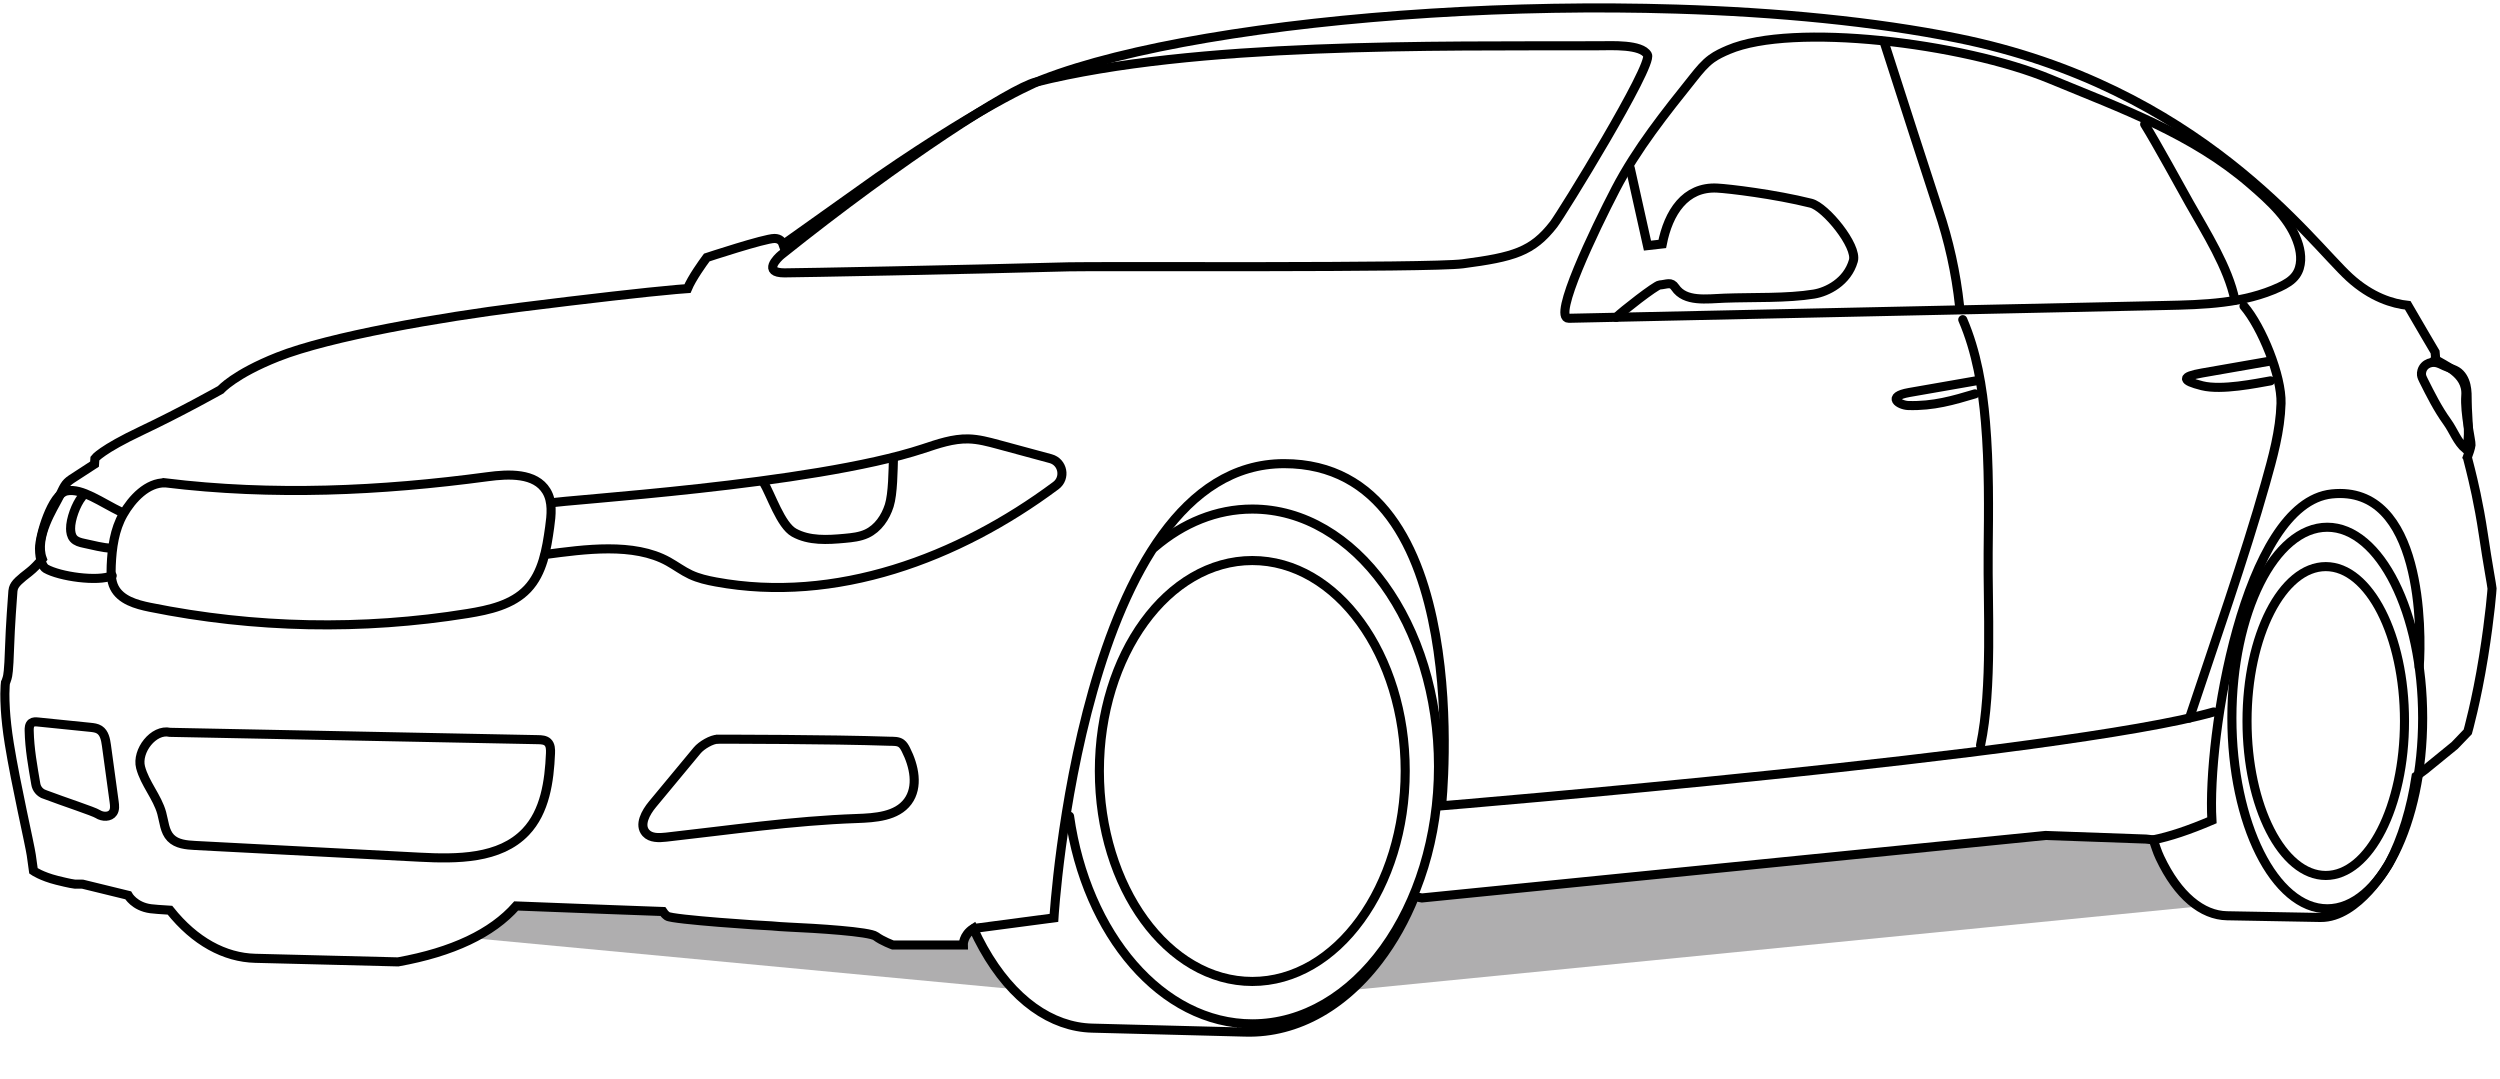 <svg xmlns="http://www.w3.org/2000/svg" width="512" height="221" viewBox="0 0 512 221">
    <defs>
        <filter id="e1m9c4ibza" width="106.9%" height="176.9%" x="-3.5%" y="-38.5%" filterUnits="objectBoundingBox">
            <feGaussianBlur in="SourceGraphic" stdDeviation="5"/>
        </filter>
    </defs>
    <g fill="none" fill-rule="evenodd">
        <path fill="#282426" fill-opacity=".371" fill-rule="nonzero" d="M52 187L243 205 476 182 454 171 351 166 250 189 186 176 43 180z" filter="url(#e1m9c4ibza)" transform="translate(1 1)"/>
        <path fill="#FFF" stroke="#000" stroke-width="1.86" d="M.11 138.866s.059-.15.136-.363c.065-.18.142-.402.21-.628.149-.496.347-1.436.495-6.093.149-4.656.595-10.402.694-11.74.014-.18.046-.353.095-.52.311-1.062 1.347-1.894 3.273-3.392.879-.684 1.826-1.69 2.652-2.66C6 109 10 103 11.055 100.85c1.057-2.151 1.19-2.787 2.564-3.716.982-.663 3.42-2.235 4.736-3.08.04-.675.081-1.155.081-1.155s1.288-1.783 9.56-5.696 16.215-8.393 16.215-8.393 2.778-3.185 11.671-6.715c10.662-4.23 33.385-8.123 49.533-10.154 14.176-1.783 25.87-3.108 31.934-3.64l.57-.048c.607-.052 1.15-.094 1.623-.126l.253-.018c.909-2.181 3.193-5.34 3.805-6.167l.153-.205s11.813-3.901 13.856-3.901c1.127 0 1.597.656 1.793 1.244l.397-.289c.024-.017.047-.035.072-.051.38-.278 18.85-13.41 18.892-13.439 23.61-16.257 33.808-20.029 33.808-20.029 8.537-3.307 20.116-6.166 33.59-8.456 27.448-4.668 62.75-6.983 96.201-5.953 20.62.634 40.534 2.54 57.47 5.948 49.643 9.99 72.219 41.573 80.341 49.003 4.497 4.113 8.9 5.394 11.938 5.72 2.31 4.006 5.597 9.558 5.597 9.558l.112 1.338-.094.12c1.366 1.111 6.64 2.742 6.274 7.451-.283 3.644 1.14 9.397 1.064 10.112-.071.662-.472 1.802-.755 2.546l.012.018s.111.371.631 2.488c.52 2.118 1.672 6.761 2.637 13.263.967 6.501 1.71 10.29 1.784 11.108 0 .035-.36 5.367-1.746 14.006-1.45 9.027-3.232 15.342-3.232 15.342l-2.675 2.787-6.091 4.969-1.262.935-.548.405c-.989 6.545-2.827 12.714-5.507 17.786-.126.236-6.312 11.235-14.086 11.13l.047.002-19.186-.351c-5.059-.093-10.043-4.074-13.736-11.911-.6-1.27-.857-2.25-1.351-3.635l-1.508-.161-20.567-.737c-1.931.2-127.706 12.798-127.706 12.798l-1.506-.283c-1.9 4.715-4.338 9.119-7.315 13.025-8.205 10.766-18.838 15.605-29.15 14.615.533.059 1.067.095 1.602.11l-31.194-.807c-8.227-.213-16.314-5.7-22.29-16.395-.724-1.293-1.398-2.634-2.026-4.013-2.143 1.372-2.06 3.383-2.06 3.383h-14.413s-2.229-.818-3.491-1.783c-1.264-.967-12.185-1.635-17.869-1.888-1.263-.057-2.412-.142-3.438-.24-1.314-.013-20.415-1.279-21.41-1.997-.41-.295-.696-.617-.91-.953-3.852-.138-15.214-.55-30.032-1.136-4.962 5.62-13.028 9.439-24.2 11.455l-29.244-.734c-6.234-.156-12.381-3.45-17.468-9.849-1.879-.113-3.306-.219-3.951-.306-3.344-.446-4.607-2.748-4.607-2.748l-9.325-2.281c-1.01-.025-1.521-.002-1.521-.002l-.056-.003c-.2-.017-1.029-.121-3.685-.786-3.17-.792-4.805-1.932-4.805-1.932l-.051-.37c-.066-.484-.198-1.436-.395-2.849-.297-2.13-3.17-14.513-4.507-22.835-.45-2.8-.686-5.122-.803-6.973-.083-1.325-.1-2.406-.1-3.247.014-1.476.11-2.212.11-2.212z" transform="translate(1 1)"/>
        <path stroke="#000" stroke-linecap="round" stroke-width="1.86" d="M32.842 97.888c-3.643-.099-6.79 3.246-8.598 6.41-1.808 3.164-2.317 6.9-2.465 10.54-.061 1.514-.053 3.096.62 4.453 1.286 2.59 4.468 3.503 7.303 4.078 21.37 4.332 43.522 4.768 65.046 1.281 4.446-.72 9.169-1.766 12.271-5.031 3.137-3.3 3.92-8.124 4.549-12.632.35-2.51.655-5.249-.658-7.414-2.279-3.757-7.698-3.529-12.053-2.942-21.935 2.954-44.046 3.943-66.015 1.257z" transform="translate(1 1)"/>
        <path stroke="#000" stroke-linecap="round" stroke-width="1.86" d="M110.661 112.56c8.028-1.06 18.125-2.496 25.199 1.446 1.538.857 2.957 1.928 4.552 2.675 1.641.77 3.428 1.174 5.21 1.503 24.423 4.503 49.568-4.806 69.615-19.734 2.086-1.552 1.444-4.835-1.066-5.515l-10.762-2.912c-1.986-.538-3.997-1.078-6.054-1.132-3.183-.083-6.265 1-9.288 1.998-22.858 7.545-74.305 10.507-76.165 11.127M21.978 116.9c-2.969 1.29-10.786.176-13.592-1.439-.562-.324-1.291-1.662-1.291-4.142 0-2.48 2.48-11.163 5.581-11.783 3.1-.62 7.066 2.368 11.163 4.34M8.027 161.652c-.888-.336-1.533-1.116-1.692-2.053-.624-3.675-1.278-7.186-1.358-10.961-.012-.565.02-1.213.463-1.562.371-.292.895-.259 1.364-.21l10.668 1.085c.657.067 1.343.143 1.897.502 1.01.654 1.264 1.995 1.427 3.187l1.582 11.584c.101.742.188 1.558-.221 2.186-.634.975-2.148.937-3.128.31-.875-.562-6.743-2.457-11.002-4.068zM33.814 148.983c-3.362-.767-6.897 3.83-6.025 7.167.873 3.336 3.406 6.04 4.328 9.362.489 1.763.57 3.778 1.843 5.091 1.246 1.285 3.213 1.456 4.999 1.549l45.939 2.397c7.7.402 16.455.408 21.768-5.18 3.96-4.166 4.83-10.337 5.074-16.08.034-.806.018-1.721-.57-2.274-.51-.477-1.276-.518-1.974-.532-24.706-.5-50.675-.999-75.382-1.5zM146.01 150.389c-1.24 0-3.353 1.239-4.22 2.285l-9.151 11.036c-1.406 1.697-2.825 4.242-1.353 5.881.979 1.09 2.676 1.02 4.131.858 12.996-1.45 25.962-3.356 39.03-3.816 3.81-.134 8.193-.42 10.467-3.48 2.23-2.998 1.308-7.291-.389-10.62-.241-.476-.51-.959-.938-1.277-.675-.498-1.587-.42-2.425-.448-12.206-.42-33.911-.42-35.152-.42z" transform="translate(1 1)"/>
        <path stroke="#000" stroke-width="1.86" d="M217.949 53.644c5.686-.155 73.841.27 80.62-.62 10.463-1.376 14.264-2.48 18.606-8.062 1.674-2.154 20.415-32.593 19.225-34.73-1.23-2.208-7.395-1.867-9.923-1.86-33.758.096-82.6-.745-115.35 7.442-4.961 1.24-27.287 15.504-52.093 35.35-.836.668-3.895 3.72.62 3.72 2.48 0 36.79-.653 58.295-1.24" transform="translate(1 1)"/>
        <path stroke="#000" stroke-linecap="round" stroke-width="1.86" d="M400.973 64.466c2.843 6.608 4.037 13.81 4.648 20.977.757 8.869.656 17.787.555 26.687-.125 10.922.922 27.716-1.559 39.5" transform="translate(1 1)"/>
        <path stroke="#000" stroke-linecap="round" stroke-width="1.86" d="M403.483 79.666C399 81 394.98 82.2 389.823 82.052 388 82 385.174 80.23 390 79.386L403.66 77M463.66 73L450 75.386c-4.307.752-4.242 1.553 0 2.614 4 1 11.122-.503 14-1" transform="translate(1 1)"/>
        <path stroke="#000" stroke-width="1.86" d="M329.889 37.72c4.302-8.268 10.162-15.605 15.983-22.883 1.107-1.384 2.232-2.786 3.667-3.826 1.056-.765 2.251-1.314 3.45-1.825 13.12-5.598 47.907-1.434 65.892 6.008 14.57 6.029 29.115 11.217 41.039 21.536 4.039 3.496 8.264 7.27 9.812 12.383.623 2.056.722 4.446-.517 6.202-.812 1.151-2.089 1.878-3.365 2.473-7.262 3.388-15.541 3.613-23.552 3.778-37.656.777-84.367 1.843-122.023 2.62-3.465.072 5.365-18.299 9.614-26.466" transform="translate(1 1)"/>
        <path stroke="#000" stroke-linecap="round" stroke-width="1.86" d="M330 64c1.24-1.24 8.1-6.577 8.88-6.635 1.526-.113 2.347-.755 3.2.515 2.032 3.025 6.434 2.325 10.075 2.188 5.95-.222 12.851.06 18.353-.843 2.7-.442 6.822-2.48 8.062-6.821.856-2.996-5.659-11.027-8.682-11.783-7.442-1.86-16.79-2.977-19.225-3.101-6.54-.335-9.973 5.014-11.23 11.44l-3.033.343-3.527-15.85M458.571 61.706c3.645 4.256 7.746 14.315 7.584 19.916-.161 5.601-1.691 11.061-3.21 16.455-4.115 14.606-10.576 33.087-15.537 47.97M385 8c2.38 7.414 9.968 30.961 10.948 33.85 2.175 6.41 3.643 13.062 4.366 19.794M438.226 24.438c2.36 3.78 7.55 13.284 9.182 16.182 3.335 5.921 7.958 13.185 9.303 19.845M155.313 97.675c1.62 2.69 3.566 8.88 6.309 10.408 3.087 1.72 6.848 1.494 10.367 1.17 1.55-.143 3.135-.305 4.546-.966 2.284-1.07 3.823-3.345 4.583-5.75.761-2.407.784-7.301.862-9.823M15.777 100.776c-1.206 1.495-2.354 4.582-2.32 6.502.012.719.137 1.478.608 2.02.516.591 1.334.802 2.1.965 2.154.454 3.62.889 5.813 1.056M498.641 73.506c-1.413-.715-3.203-.089-3.635 1.435-.081.285-.113.567-.081.834.049.399.231.767.411 1.127 1.454 2.905 2.916 5.825 4.817 8.46 1.396 1.935 2.036 4.084 3.847 5.638 1-2 .302-6.522.283-9.61-.007-1.175.015-2.363-.256-3.506-.272-1.142-.878-2.257-1.878-2.873-.484-.297-1.035-.465-1.558-.684-.676-.284-1.343-.514-1.95-.821zM235.487 111.061c5.811-4.95 12.655-7.804 19.982-7.804 21.064 0 38.14 23.6 38.14 52.713s-17.076 52.714-38.14 52.714c-18.542 0-33.992-18.286-37.427-42.52" transform="translate(1 1)"/>
        <path stroke="#000" stroke-linecap="round" stroke-width="1.86" d="M286.787 156.9c0 23.805-14.021 43.102-31.318 43.102S224.15 180.705 224.15 156.9c0-23.805 14.02-43.102 31.318-43.102 17.297 0 31.318 19.297 31.318 43.102zM495.16 146.048c0 21.578-8.746 39.07-19.535 39.07-10.788 0-19.535-17.492-19.535-39.07s8.747-39.07 19.535-39.07c10.789 0 19.535 17.492 19.535 39.07z" transform="translate(1 1)"/>
        <path stroke="#000" stroke-linecap="round" stroke-width="1.86" d="M491.44 146.668c0 17.468-7.22 31.628-16.125 31.628-8.905 0-16.124-14.16-16.124-31.628s7.22-31.628 16.124-31.628c8.905 0 16.125 14.16 16.125 31.628z" transform="translate(1 1)"/>
        <path stroke="#000" stroke-linecap="round" stroke-width="1.86" d="M440 171c3.333-.667 7.333-2 12-4-1-17 6.571-64.984 24.556-66.844 18.598-1.924 18.43 28.143 17.897 35.467" transform="translate(1 1)"/>
        <path stroke="#000" stroke-linecap="round" stroke-width="1.86" d="M198.451 189.149l16.397-2.17s5.577-93.025 47.132-93.025c39.69 0 32.249 70.078 32.249 70.078s127.753-10.542 158.14-19.225" transform="translate(1 1)"/>
    </g>
</svg>
